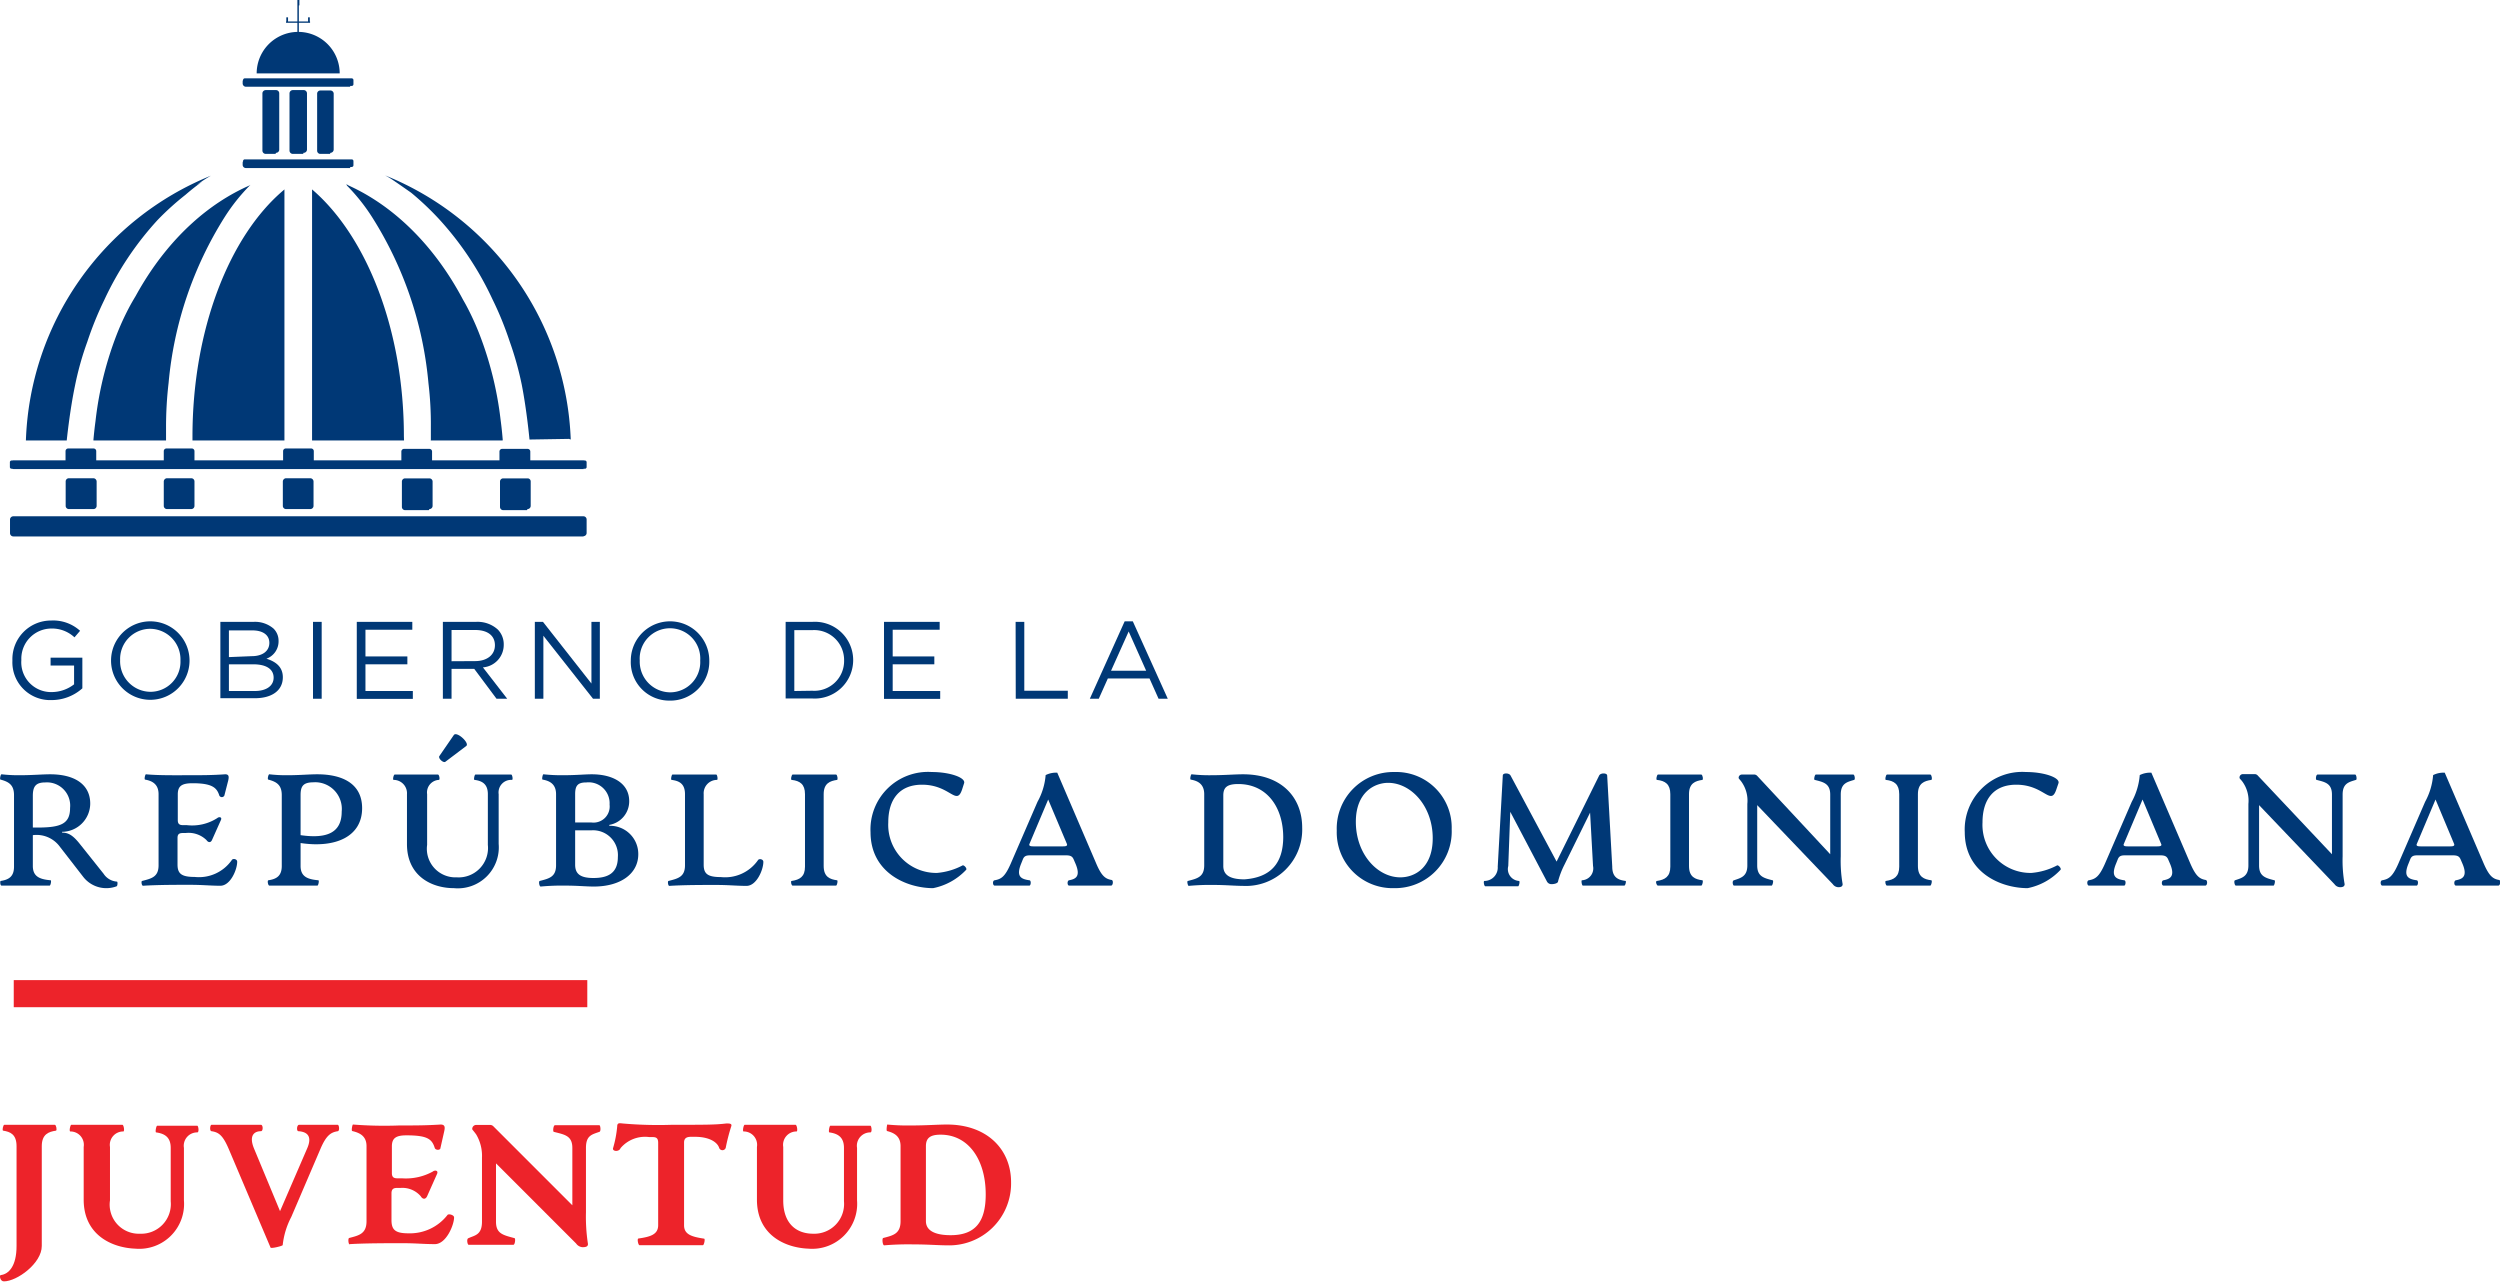 <svg xmlns="http://www.w3.org/2000/svg" viewBox="0 0 187.3 96.04"><defs><style>.cls-1{fill:#ed232a;}.cls-2{fill:#003876;}</style></defs><g id="Capa_2" data-name="Capa 2"><g id="Capa_1-2" data-name="Capa 1"><path class="cls-1" d="M.05,95.53c.6-.07,1.19-.66,1.19-2.18V85.87c0-.9-.49-1.08-1-1.16-.1,0,0-.44.08-.44H4.11c.1,0,.18.43.08.44-.54.08-1.06.26-1.06,1.16v7.48C3.13,94.65,1.27,96,.29,96,0,96-.06,95.54.05,95.53Z"/><path class="cls-1" d="M6.27,89.88V85.93a1,1,0,0,0-1-1.16c-.11,0,0-.5.07-.5H9.17c.1,0,.18.49.07.5a1,1,0,0,0-1,1.16v4a2.18,2.18,0,0,0,2.24,2.5A2.22,2.22,0,0,0,12.79,90v-4c0-.81-.46-1.07-1.09-1.16-.09,0,0-.5.08-.5h3c.08,0,.16.49,0,.5a1,1,0,0,0-1,1.16v3.93a3.36,3.36,0,0,1-3.64,3.62C8.36,93.48,6.27,92.51,6.27,89.88Z"/><path class="cls-1" d="M25.31,84.75c-.51.08-.86.29-1.3,1.32l-2.19,5.11a5.89,5.89,0,0,0-.64,2.1c0,.07-.87.28-.91.19l-3.13-7.38c-.45-1.06-.77-1.26-1.29-1.34-.16,0-.12-.48,0-.48h3.7c.16,0,.18.47,0,.48-.47,0-.94.29-.51,1.32l1.94,4.67L23,86.07c.45-1-.05-1.28-.64-1.32-.16,0-.13-.48.05-.48h2.89C25.41,84.27,25.46,84.72,25.31,84.75Z"/><path class="cls-1" d="M26.16,92.75c.73-.19,1.3-.31,1.3-1.26V85.87c0-.77-.52-1-1.06-1.13-.1,0,0-.51.05-.49a30.13,30.13,0,0,0,3.46.07c1.17,0,2,0,3.1-.07.33,0,.34.2.27.51L33,86c0,.19-.37.19-.43,0-.21-.67-.56-.94-2.13-.94-.8,0-1.08.23-1.08.83v2c0,.33.17.39.42.39h.34a4.17,4.17,0,0,0,2.31-.51c.14-.12.44-.09.31.19L32,89.62c-.12.26-.34.24-.48,0A1.82,1.82,0,0,0,30,89h-.25c-.25,0-.42.07-.42.4v2c0,.72.26,1,1.26,1a3.56,3.56,0,0,0,2.94-1.38c.08-.1.49,0,.49.19,0,.56-.59,2-1.44,2s-1.4-.07-2.44-.07-2.78,0-3.92.07C26.11,93.32,26.05,92.78,26.16,92.75Z"/><path class="cls-1" d="M43.16,93.16l-6-6v4.37c0,.9.53,1,1.38,1.23.1,0,.05.5-.08.5H35.11c-.09,0-.18-.47,0-.5.44-.21,1-.22,1-1.23V86.74A3.13,3.13,0,0,0,35.68,85c-.17-.24-.3-.37-.3-.4a.3.3,0,0,1,.31-.32h1a.35.35,0,0,1,.29.12l5.9,5.9V86c0-.93-.61-1-1.38-1.2-.1,0-.05-.5.08-.5h3.32c.09,0,.14.48,0,.5-.56.2-1,.27-1,1.2v4.84a13.31,13.31,0,0,0,.15,2.36c0,.18-.13.24-.41.24A.64.64,0,0,1,43.16,93.16Z"/><path class="cls-1" d="M47.83,92.79c.9-.13,1.48-.3,1.48-1V85.62c0-.34-.13-.43-.42-.43h-.25a2.4,2.4,0,0,0-2.15.83c-.11.3-.63.25-.56,0a8.31,8.31,0,0,0,.31-1.62c0-.28.15-.26.4-.23a30.61,30.61,0,0,0,3.69.1c2.54,0,3.27,0,4.09-.1.23,0,.45,0,.36.23A14.22,14.22,0,0,0,54.37,86a.26.26,0,0,1-.49,0c-.14-.44-.76-.83-1.8-.83h-.31c-.31,0-.52.09-.52.43V91.8c0,.69.58.86,1.5,1,.1,0,0,.49-.09.49H47.91C47.81,93.28,47.72,92.8,47.83,92.79Z"/><path class="cls-1" d="M56.71,89.88V85.93a1,1,0,0,0-1-1.16c-.1,0,0-.5.08-.5H59.6c.11,0,.18.49.08.5a1,1,0,0,0-1,1.16v4c0,1.76,1,2.5,2.24,2.5A2.23,2.23,0,0,0,63.23,90v-4c0-.81-.46-1.07-1.09-1.16-.09,0,0-.5.07-.5h3c.08,0,.15.49,0,.5a1,1,0,0,0-1,1.16v3.93a3.37,3.37,0,0,1-3.64,3.62C58.79,93.48,56.71,92.51,56.71,89.88Z"/><path class="cls-1" d="M66.17,92.75c.74-.19,1.3-.31,1.3-1.26V85.87c0-.77-.51-1-1-1.13-.1,0,0-.51,0-.49a15.71,15.71,0,0,0,1.78.07c1.15,0,2-.07,2.7-.07,3,0,4.8,1.86,4.8,4.32a4.64,4.64,0,0,1-4.82,4.73c-.61,0-1.41-.07-2.5-.07a21.5,21.5,0,0,0-2.18.07C66.12,93.32,66.07,92.78,66.17,92.75Zm7.68-3.27c0-2.58-1.28-4.47-3.38-4.47-.78,0-1.1.25-1.1.86v5.62c0,.67.61,1.05,1.85,1.05C73.1,92.54,73.85,91.51,73.85,89.48Z"/><path class="cls-2" d="M32.27,33l1.28-6.65-3.49-8.23L26.14,14a2.33,2.33,0,0,1-.22-.19c6.27,2.73,11,10.12,11.74,19.08V33Zm-2,0-6.89,0V14.19l.08.07c4,3.48,6.8,10.43,6.8,18.43Zm7.37,0H32.28s0-.63,0-1a26.13,26.13,0,0,0-.18-3.29,27.91,27.91,0,0,0-4.24-12.47,14.2,14.2,0,0,0-1.9-2.37l0,0,.81.51c.43.27.86.55,1.26.84A25.72,25.72,0,0,1,31.29,18c.07.07.3.3.54.58s.52.59.72.83a21.58,21.58,0,0,1,2.32,3.36,19.73,19.73,0,0,1,1,2.14,26.14,26.14,0,0,1,1.75,7.79Zm0-.25ZM40.3,32,37.65,21.29l-5.56-5.94s-1.64-1.17-2.58-1.81a6,6,0,0,0-.66-.4h0A22.23,22.23,0,0,1,42.76,32.93v0Zm-.63.93s-.2-2.17-.58-4.11a24.2,24.2,0,0,0-.92-3.28,24.42,24.42,0,0,0-1.28-3.13,23.59,23.59,0,0,0-4-6,21.6,21.6,0,0,0-2-1.9c-.51-.42-1-.75-1.29-1l.74.44c.57.32,1.24.72,2,1.21.33.21.62.45,1,.7.07.05,1.09.84,2.09,1.79a24.23,24.23,0,0,1,2.16,2.36,25.09,25.09,0,0,1,2.71,4.22,23.38,23.38,0,0,1,1.93,5.4c.28,1.25.5,3.25.5,3.25Zm-2,0H32.28s0-.63,0-1a26.13,26.13,0,0,0-.18-3.29,27.91,27.91,0,0,0-4.24-12.47,14.2,14.2,0,0,0-1.9-2.37l0,0,.81.51c.43.27.86.55,1.26.84A25.72,25.72,0,0,1,31.29,18c.07.07.3.3.54.58s.52.59.72.83a21.58,21.58,0,0,1,2.32,3.36,19.73,19.73,0,0,1,1,2.14,26.14,26.14,0,0,1,1.75,7.79Zm0-.25ZM18.55,14,14.64,18.1l-3.5,8.23L12.43,33,7,33v-.05c.79-9,5.48-16.36,11.75-19.08ZM14.42,33V32.7c0-8,2.76-15,6.8-18.43l.09-.08V33Zm-7.35-.27ZM18.76,13.85a14.2,14.2,0,0,0-1.9,2.37A28,28,0,0,0,12.63,28.7,28.41,28.41,0,0,0,12.44,32c0,.36,0,1,0,1H7.05l0-.25h0a25.89,25.89,0,0,1,1.74-7.8,19.59,19.59,0,0,1,1-2.13,21.79,21.79,0,0,1,2.32-3.36c.2-.24.47-.56.72-.84s.47-.51.54-.57a25.87,25.87,0,0,1,3.32-2.86c.4-.28.82-.56,1.25-.84l.82-.5Zm-3.57-.31c-.94.64-2.59,1.81-2.59,1.81L7,21.3,4.21,33H1.94v0A22.21,22.21,0,0,1,15.81,13.16l0,0S15.55,13.3,15.19,13.54Zm-3.38,2.94a23.42,23.42,0,0,0-4,6,25.14,25.14,0,0,0-1.27,3.13,22.68,22.68,0,0,0-.92,3.28C5.22,30.8,5,33,5,33h-3s.21-2,.49-3.25a24.35,24.35,0,0,1,1.93-5.4A25.09,25.09,0,0,1,7.18,20.1a25.59,25.59,0,0,1,2.16-2.37c1-.95,2-1.73,2.09-1.79.34-.25.64-.48,1-.7.72-.48,1.4-.88,2-1.21l.74-.43c-.33.22-.77.56-1.28,1A20.51,20.51,0,0,0,11.81,16.48ZM7.07,32.72ZM18.76,13.85a14.2,14.2,0,0,0-1.9,2.37A28,28,0,0,0,12.63,28.7,28.41,28.41,0,0,0,12.44,32c0,.36,0,1,0,1H7.05l0-.25h0a25.89,25.89,0,0,1,1.74-7.8,19.59,19.59,0,0,1,1-2.13,21.79,21.79,0,0,1,2.32-3.36c.2-.24.47-.56.72-.84s.47-.51.54-.57a25.87,25.87,0,0,1,3.32-2.86c.4-.28.82-.56,1.25-.84l.82-.5Zm7.59-7.41h-8a.13.13,0,0,1-.14-.13V6a.13.13,0,0,1,.14-.13h8a.13.13,0,0,1,.13.13v.31A.13.13,0,0,1,26.35,6.44Zm0,6.07h-8a.13.13,0,0,1-.14-.13v-.31a.13.13,0,0,1,.14-.13h8a.13.13,0,0,1,.13.13v.31A.13.13,0,0,1,26.35,12.51ZM43.82,35.12H.88A.13.13,0,0,1,.74,35v-.37a.13.13,0,0,1,.14-.13H43.82a.13.13,0,0,1,.13.13V35A.13.13,0,0,1,43.82,35.12ZM21.58,1.64h-.13a0,0,0,0,1,0,0V1.3a0,0,0,0,1,0,0h.13a0,0,0,0,1,0,0v.31A0,0,0,0,1,21.58,1.64Zm1.63,0h-.13a0,0,0,0,1,0,0V1.3a0,0,0,0,1,0,0h.13a0,0,0,0,1,0,0v.31A0,0,0,0,1,23.21,1.64Zm-1.78.07v-.1h1.8v.1Zm1-1.3h-.15a0,0,0,0,1,0,0V0a0,0,0,0,1,0,0h.15s0,0,0,0V.37S22.43.41,22.41.41ZM22.28,2.5V.4h.11V2.5Zm-3.05,3h0a3.11,3.11,0,1,1,6.22,0v0Zm7,1H18.42a.25.25,0,0,1-.24-.25V6.11a.24.24,0,0,1,.24-.24h7.82a.24.24,0,0,1,.24.24v.06A.25.25,0,0,1,26.24,6.42Zm0,6.09H18.42a.24.24,0,0,1-.24-.24V12.2a.24.24,0,0,1,.24-.24h7.82a.24.24,0,0,1,.24.24v.07A.24.24,0,0,1,26.24,12.51Zm-3.51-1.06h-.79a.25.25,0,0,1-.24-.25V7a.25.25,0,0,1,.24-.25h.79A.25.25,0,0,1,23,7V11.2A.25.25,0,0,1,22.73,11.45Zm2,0H24a.24.24,0,0,1-.24-.25V7A.24.24,0,0,1,24,6.78h.78A.25.25,0,0,1,25,7V11.2A.25.25,0,0,1,24.76,11.45Zm-4.08,0H19.9a.25.25,0,0,1-.24-.25V7a.25.25,0,0,1,.24-.25h.78a.24.24,0,0,1,.24.25V11.2A.24.24,0,0,1,20.68,11.45Zm9.43,23.3v-1a.2.2,0,0,1,.2-.2h1.9a.2.2,0,0,1,.2.2v.89Zm2.06,3.39H30.35a.24.24,0,0,1-.24-.24V36.08a.24.24,0,0,1,.24-.24h1.82a.24.24,0,0,1,.24.24V37.9A.24.24,0,0,1,32.17,38.14Zm5.29-3.39v-1a.2.2,0,0,1,.21-.2h1.89a.2.2,0,0,1,.21.2v.89Zm2.06,3.39H37.7a.24.24,0,0,1-.24-.24V36.08a.24.24,0,0,1,.24-.24h1.82a.23.23,0,0,1,.24.24V37.9A.24.24,0,0,1,39.52,38.14ZM12.27,34.69V33.8a.2.2,0,0,1,.2-.2h1.9a.2.2,0,0,1,.2.2v1Zm2.06,3.45H12.51a.24.24,0,0,1-.24-.24V36.08a.25.25,0,0,1,.24-.25h1.82a.24.24,0,0,1,.24.25V37.9A.24.24,0,0,1,14.33,38.14ZM4.91,34.69V33.8a.2.2,0,0,1,.21-.2H7a.2.2,0,0,1,.21.2v1ZM7,38.14H5.16a.24.24,0,0,1-.24-.24V36.08a.24.24,0,0,1,.24-.25H7a.25.25,0,0,1,.24.25V37.9A.24.24,0,0,1,7,38.14Zm14.21-3.45V33.8a.2.2,0,0,1,.2-.2h1.9a.2.2,0,0,1,.2.2v1Zm2.06,3.45H21.43a.24.24,0,0,1-.24-.24V36.08a.25.25,0,0,1,.24-.25h1.82a.25.25,0,0,1,.24.25V37.9A.24.24,0,0,1,23.25,38.14Zm20.46-3H1a.25.25,0,0,1-.24-.25v-.14A.24.24,0,0,1,1,34.49H43.71a.24.24,0,0,1,.24.24v.14A.25.25,0,0,1,43.71,35.12Zm0,5.05H1a.25.25,0,0,1-.25-.24v-1A.25.25,0,0,1,1,38.68H43.71a.24.24,0,0,1,.24.24v1A.24.24,0,0,1,43.71,40.17Z"/><path class="cls-2" d="M.93,49.49v0a2.89,2.89,0,0,1,2.89-3A3,3,0,0,1,6,47.26l-.42.49a2.46,2.46,0,0,0-1.76-.66A2.26,2.26,0,0,0,1.6,49.45v0a2.23,2.23,0,0,0,2.28,2.4,2.75,2.75,0,0,0,1.67-.58V49.86H3.79v-.59H6.17v2.3a3.46,3.46,0,0,1-2.31.88A2.83,2.83,0,0,1,.93,49.49Z"/><path class="cls-2" d="M8.32,49.49v0a2.94,2.94,0,1,1,5.88,0s0,0,0,0a2.94,2.94,0,1,1-5.88,0Zm5.2,0v0a2.29,2.29,0,0,0-2.27-2.38A2.26,2.26,0,0,0,9,49.45v0a2.29,2.29,0,0,0,2.27,2.38A2.25,2.25,0,0,0,13.52,49.49Z"/><path class="cls-2" d="M16.51,46.59H19a2.12,2.12,0,0,1,1.5.51,1.28,1.28,0,0,1,.37.92v0a1.38,1.38,0,0,1-.91,1.33c.68.21,1.23.6,1.23,1.39v0c0,1-.83,1.57-2.09,1.57H16.51Zm2.35,2.57c.78,0,1.32-.36,1.32-1v0c0-.56-.45-.93-1.27-.93H17.15v2Zm.23,2.61c.87,0,1.41-.39,1.41-1v0c0-.62-.52-1-1.53-1H17.15v2Z"/><path class="cls-2" d="M23.45,46.59h.65v5.76h-.65Z"/><path class="cls-2" d="M26.73,46.59h4.16v.59H27.38v2h3.14v.59H27.38v2h3.55v.59h-4.2Z"/><path class="cls-2" d="M33.18,46.59h2.48a2.25,2.25,0,0,1,1.64.58,1.58,1.58,0,0,1,.44,1.13v0A1.69,1.69,0,0,1,36.18,50L38,52.35h-.8l-1.67-2.24H33.83v2.24h-.65Zm2.42,2.94c.87,0,1.48-.45,1.48-1.19h0c0-.71-.54-1.14-1.47-1.14H33.83v2.34Z"/><path class="cls-2" d="M40.07,46.59h.61l3.63,4.62V46.59h.63v5.76h-.51l-3.72-4.72v4.72h-.64Z"/><path class="cls-2" d="M47.26,49.49v0a2.94,2.94,0,1,1,5.88,0v0a2.92,2.92,0,0,1-3,3A2.88,2.88,0,0,1,47.26,49.49Zm5.2,0v0a2.27,2.27,0,1,0-4.53,0v0a2.3,2.3,0,0,0,2.28,2.38A2.26,2.26,0,0,0,52.46,49.49Z"/><path class="cls-2" d="M58.86,46.59h2a2.87,2.87,0,0,1,3.06,2.86v0a2.88,2.88,0,0,1-3.06,2.88h-2Zm2,5.16a2.23,2.23,0,0,0,2.38-2.26v0a2.24,2.24,0,0,0-2.38-2.28H59.51v4.56Z"/><path class="cls-2" d="M66.23,46.59H70.4v.59H66.88v2H70v.59H66.88v2h3.56v.59H66.23Z"/><path class="cls-2" d="M76.09,46.59h.65v5.16H80v.6h-3.9Z"/><path class="cls-2" d="M84.26,46.55h.61l2.62,5.8H86.8l-.68-1.52H83l-.68,1.52h-.67Zm1.61,3.7-1.31-2.94-1.32,2.94Z"/><path class="cls-2" d="M8.74,66.4a2.19,2.19,0,0,1-2.5-.7L4.41,63.34a2.16,2.16,0,0,0-1.95-.77v2.31c0,.83.57,1,1.33,1.07.08,0,0,.4-.07.4H.12C0,66.35,0,66,.05,66c.6-.09,1-.32,1-1.07V59.57c0-.78-.41-1-1-1.16-.1,0,0-.42.07-.4a11.22,11.22,0,0,0,1.37.07c.88,0,1.7-.07,2.27-.07,1.79,0,3,.73,3,2.2a2.13,2.13,0,0,1-2.11,2.11v.06c.47,0,.82.2,1.34.86l1.77,2.22a1.3,1.3,0,0,0,1,.59C8.83,66.05,8.81,66.37,8.74,66.4ZM5.25,60.53a1.74,1.74,0,0,0-1.86-1.91c-.7,0-.93.29-.93,1V62h.35C4.58,62,5.25,61.71,5.25,60.53Z"/><path class="cls-2" d="M10.65,66c.69-.18,1.23-.29,1.23-1.17V59.5c0-.76-.49-1-1-1.09-.1,0,0-.42.06-.4.87.09,2.36.07,3.09.07,1.08,0,1.87,0,2.84-.07.29,0,.29.19.23.46l-.29,1.13a.21.21,0,0,1-.38,0c-.18-.58-.53-.92-2-.92-.83,0-1.11.22-1.11.84v1.93c0,.31.16.37.4.37H14a3.47,3.47,0,0,0,2.28-.53c.12-.11.38-.09.27.15l-.67,1.5c-.1.21-.28.19-.41,0a1.92,1.92,0,0,0-1.57-.53H13.7c-.24,0-.4.06-.4.36v2c0,.68.29.93,1.28.93a3,3,0,0,0,2.79-1.27c.08-.13.4-.08.4.13,0,.6-.51,1.8-1.26,1.8s-1.32-.07-2.31-.07-2.39,0-3.47.07C10.61,66.39,10.56,66,10.65,66Z"/><path class="cls-2" d="M22.52,63.16v1.72c0,.83.57,1,1.33,1.07.08,0,0,.4-.07.4h-3.6c-.1,0-.17-.39-.07-.4.6-.09,1-.32,1-1.07V59.57c0-.78-.41-1-1-1.16-.1,0,0-.42.07-.4a11.06,11.06,0,0,0,1.36.07c.88,0,1.62-.07,2.23-.07,1.84,0,3.36.67,3.36,2.54C27.13,62.67,25.15,63.56,22.52,63.16Zm0-3.59v3c2,.29,3.08-.2,3.08-1.76a2,2,0,0,0-2.13-2.2C22.72,58.62,22.52,58.89,22.52,59.57Z"/><path class="cls-2" d="M30.49,63.24V59.5a1,1,0,0,0-1-1.07c-.09,0,0-.4.08-.4h3.24c.1,0,.17.39.07.4A.94.94,0,0,0,32,59.5v3.8a2.14,2.14,0,0,0,2.22,2.43,2.2,2.2,0,0,0,2.33-2.43V59.5c0-.77-.44-1-1-1.07-.08,0,0-.4.07-.4h2.68c.08,0,.15.39.06.4a.94.94,0,0,0-1,1.07v3.72A3.07,3.07,0,0,1,34,66.54C32.36,66.54,30.49,65.65,30.49,63.24ZM34,55.07c.22-.31,1.21.61.93.82l-1.56,1.18c-.15.12-.57-.26-.45-.43Z"/><path class="cls-2" d="M47.82,64c0,1.47-1.34,2.42-3.33,2.42-.57,0-1.23-.07-2.11-.07a17.21,17.21,0,0,0-1.87.07c-.11,0-.17-.4-.07-.42.69-.18,1.22-.29,1.22-1.17V59.5c0-.76-.48-1-1-1.09-.09,0,0-.42.06-.4a12.66,12.66,0,0,0,1.44.07c1,0,1.65-.07,2.18-.07,1.53,0,2.79.64,2.8,2a1.79,1.79,0,0,1-1.49,1.79v.07A2.11,2.11,0,0,1,47.82,64ZM43.09,59.5v2.12h1.22a1.21,1.21,0,0,0,1.36-1.34,1.57,1.57,0,0,0-1.74-1.66C43.3,58.62,43.09,58.84,43.09,59.5Zm3.2,4.71a1.86,1.86,0,0,0-2-2H43.09v2.57c0,.65.33,1,1.37,1S46.29,65.45,46.29,64.21Z"/><path class="cls-2" d="M50.09,66c.69-.18,1.23-.29,1.23-1.17V59.5c0-.83-.49-1-1-1.07-.09,0,0-.4.06-.4h3.28c.08,0,.14.39.06.4a1,1,0,0,0-1,1.07v5.28c0,.68.29.93,1.28.93a3,3,0,0,0,2.79-1.27c.08-.13.4-.08.4.13,0,.6-.51,1.8-1.26,1.8s-1.32-.07-2.31-.07-2.39,0-3.47.07C50.05,66.39,50,66,50.09,66Z"/><path class="cls-2" d="M59.31,66c.61-.09,1-.32,1-1.07V59.5c0-.75-.38-1-1-1.07-.1,0,0-.4.07-.4h3.26c.09,0,.16.39.07.4-.51.08-1,.24-1,1.07v5.38c0,.83.48,1,1,1.07.09,0,0,.4-.07.4H59.38C59.29,66.35,59.21,66,59.31,66Z"/><path class="cls-2" d="M65.22,62.34a4.31,4.31,0,0,1,4.59-4.5c1.38,0,2.56.43,2.42.84l-.15.47c-.43,1.27-.89-.36-3-.36-1.7,0-2.53,1.11-2.53,2.82A3.6,3.6,0,0,0,70.2,65.4a5,5,0,0,0,1.91-.56c.1-.06.35.21.28.32a4.64,4.64,0,0,1-2.48,1.38C67.92,66.54,65.22,65.38,65.22,62.34Z"/><path class="cls-2" d="M83.24,66.35H80.1c-.15,0-.16-.38,0-.4.44-.09.91-.24.47-1.26l-.13-.3c-.12-.29-.32-.31-.67-.31H77.31c-.36,0-.56,0-.68.31l-.12.3c-.41,1,0,1.17.61,1.26.15,0,.12.4,0,.4H74.52c-.15,0-.18-.38,0-.4.49-.09.77-.25,1.21-1.26l2-4.62a4.92,4.92,0,0,0,.61-2,1.73,1.73,0,0,1,.87-.18l2.9,6.76c.42,1,.71,1.2,1.19,1.28C83.43,66,83.38,66.35,83.24,66.35Zm-3.31-3.13-1.4-3.32-1.4,3.32c-.07.17.11.19.28.19h2.24C79.82,63.41,80,63.39,79.93,63.22Z"/><path class="cls-2" d="M89,66c.69-.18,1.22-.29,1.22-1.17V59.5c0-.76-.48-1-1-1.09-.1,0,0-.42.06-.4a12,12,0,0,0,1.48.07c.93,0,1.76-.07,2.37-.07,2.87,0,4.43,1.71,4.43,4a4.22,4.22,0,0,1-4.45,4.36c-.57,0-1.3-.07-2.18-.07a17.32,17.32,0,0,0-1.87.07C89,66.39,88.9,66,89,66Zm7.14-3.26c0-2.27-1.23-4-3.37-4-.85,0-1.12.26-1.12.86v5.28c0,.64.44,1,1.59,1C95.18,65.74,96.14,64.7,96.14,62.69Z"/><path class="cls-2" d="M100.15,62.24a4.24,4.24,0,0,1,4.32-4.4,4.16,4.16,0,0,1,4.29,4.29,4.24,4.24,0,0,1-4.32,4.41A4.18,4.18,0,0,1,100.15,62.24Zm7.19.56c0-2.41-1.63-4.15-3.34-4.15-1,0-2.42.69-2.42,2.92,0,2.43,1.63,4.16,3.33,4.16C106,65.73,107.34,65,107.34,62.8Z"/><path class="cls-2" d="M121.69,66.35h-3.1c-.08,0-.14-.39-.07-.4a.89.89,0,0,0,.83-1.07l-.22-4L117.2,64.8a6.29,6.29,0,0,0-.47,1.23c0,.14-.28.21-.47.21a.38.38,0,0,1-.37-.21l-2.74-5.21L113,64.88A.89.89,0,0,0,113.8,66c.1,0,0,.4-.06.4h-2.46c-.09,0-.16-.39-.07-.4a1,1,0,0,0,1-1.07l.38-6.83c0-.2.46-.21.58,0l3.45,6.45,3.19-6.45c.11-.21.59-.2.6,0l.38,6.83c0,.83.47,1,1,1.07C121.85,66,121.78,66.35,121.69,66.35Z"/><path class="cls-2" d="M124.14,66c.6-.09,1-.32,1-1.07V59.5c0-.75-.38-1-1-1.07-.1,0,0-.4.07-.4h3.25c.1,0,.17.39.08.4-.52.08-1,.24-1,1.07v5.38c0,.83.47,1,1,1.07.09,0,0,.4-.08.4h-3.25C124.11,66.35,124,66,124.14,66Z"/><path class="cls-2" d="M137.31,66.24l-5.66-5.92v4.52c0,.81.47.94,1.15,1.11.1,0,0,.4-.07.4h-2.82c-.09,0-.16-.37,0-.4.49-.17,1-.27,1-1.11V60.23a2.43,2.43,0,0,0-.44-1.66c-.11-.15-.21-.24-.21-.28a.24.24,0,0,1,.23-.26h.88a.32.32,0,0,1,.29.11L137.12,64V59.53c0-.85-.54-.94-1.16-1.1-.09,0,0-.4.08-.4h2.81c.1,0,.16.38.06.4-.52.16-1,.25-1,1.1v4.62a10.09,10.09,0,0,0,.14,2.09c0,.18-.14.23-.33.23A.52.52,0,0,1,137.31,66.24Z"/><path class="cls-2" d="M141.29,66c.61-.09,1-.32,1-1.07V59.5c0-.75-.38-1-1-1.07-.09,0,0-.4.08-.4h3.25c.1,0,.17.39.07.4-.51.08-1,.24-1,1.07v5.38c0,.83.47,1,1,1.07.1,0,0,.4-.07.4h-3.25C141.27,66.35,141.2,66,141.29,66Z"/><path class="cls-2" d="M147.2,62.34a4.31,4.31,0,0,1,4.59-4.5c1.38,0,2.57.43,2.43.84l-.16.47c-.43,1.27-.89-.36-3-.36-1.7,0-2.53,1.11-2.53,2.82a3.6,3.6,0,0,0,3.66,3.79,5,5,0,0,0,1.92-.56c.09-.06.34.21.27.32a4.59,4.59,0,0,1-2.47,1.38C149.9,66.54,147.2,65.38,147.2,62.34Z"/><path class="cls-2" d="M165.22,66.35h-3.13c-.16,0-.17-.38,0-.4.44-.09.92-.24.48-1.26l-.13-.3c-.12-.29-.33-.31-.68-.31h-2.43c-.35,0-.55,0-.67.31l-.12.3c-.42,1,0,1.17.6,1.26.16,0,.12.4,0,.4H156.5c-.14,0-.18-.38,0-.4.48-.09.77-.25,1.21-1.26l2-4.62a5,5,0,0,0,.6-2,1.73,1.73,0,0,1,.87-.18l2.9,6.76c.43,1,.71,1.2,1.19,1.28C165.41,66,165.37,66.35,165.22,66.35Zm-3.31-3.13-1.39-3.32-1.4,3.32c-.08.17.1.19.27.19h2.24C161.8,63.41,162,63.39,161.91,63.22Z"/><path class="cls-2" d="M174.9,66.24l-5.65-5.92v4.52c0,.81.47.94,1.15,1.11.09,0,0,.4-.07.4h-2.82c-.09,0-.17-.37-.06-.4.5-.17,1-.27,1-1.11V60.23a2.43,2.43,0,0,0-.44-1.66c-.11-.15-.22-.24-.22-.28A.25.25,0,0,1,168,58h.88a.3.3,0,0,1,.28.11L174.71,64V59.53c0-.85-.53-.94-1.15-1.1-.09,0-.05-.4.07-.4h2.82c.09,0,.15.38.06.4-.52.16-1,.25-1,1.1v4.62a10,10,0,0,0,.15,2.09c0,.18-.15.23-.34.23A.53.53,0,0,1,174.9,66.24Z"/><path class="cls-2" d="M187.17,66.35H184c-.16,0-.17-.38,0-.4.44-.09.92-.24.48-1.26l-.13-.3c-.12-.29-.32-.31-.68-.31h-2.43c-.35,0-.55,0-.67.31l-.12.3c-.42,1,0,1.17.6,1.26.16,0,.12.4,0,.4h-2.57c-.14,0-.18-.38,0-.4.48-.09.77-.25,1.21-1.26l2-4.62a5,5,0,0,0,.6-2,1.73,1.73,0,0,1,.87-.18l2.9,6.76c.43,1,.71,1.2,1.19,1.28C187.37,66,187.32,66.35,187.17,66.35Zm-3.31-3.13-1.39-3.32-1.4,3.32c-.08.17.1.19.27.19h2.25C183.75,63.41,183.93,63.39,183.86,63.22Z"/><rect class="cls-1" x="1.03" y="73.43" width="42.97" height="2.03"/></g></g></svg>